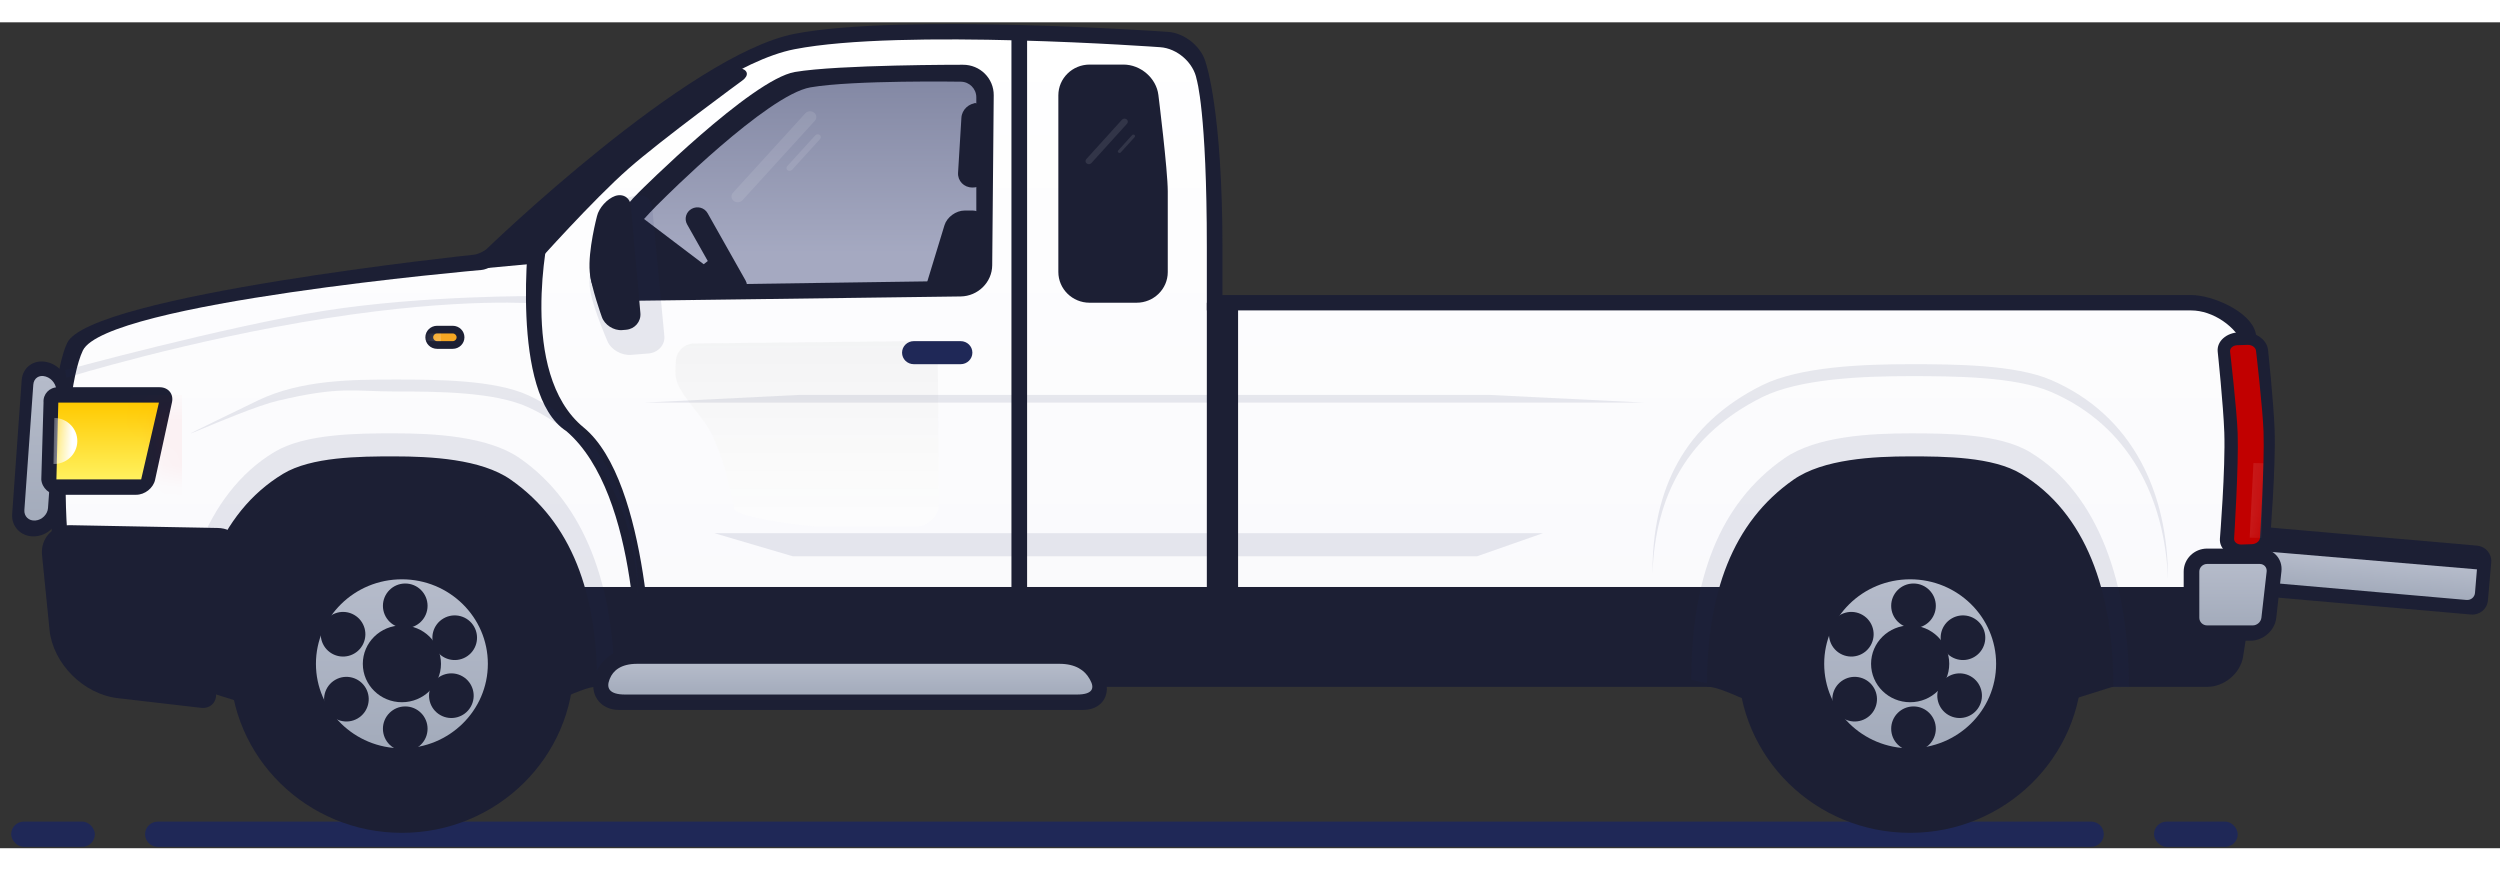 <svg width="112px" height="39px" viewBox="0 0 112 37" version="1.1" xmlns="http://www.w3.org/2000/svg" xmlns:xlink="http://www.w3.org/1999/xlink">
    <rect x="0" y="0" width="112" height="37" fill="#333333" stroke="none"/>
    <defs>
        <linearGradient x1="50%" y1="95.043%" x2="50%" y2="-1.11022302e-14%" id="linearGradient-1">
            <stop stop-color="#A4ACBC" offset="0%"></stop>
            <stop stop-color="#B5BBCA" offset="98.59%"></stop>
        </linearGradient>
        <linearGradient x1="50%" y1="0%" x2="50%" y2="97.467%" id="linearGradient-2">
            <stop stop-color="#FFFFFF" offset="0%"></stop>
            <stop stop-color="#F9F9FC" offset="97.959%"></stop>
        </linearGradient>
        <linearGradient x1="50%" y1="-1.11022302e-14%" x2="50%" y2="100%" id="linearGradient-3">
            <stop stop-color="#1C1F34" stop-opacity="0.2" offset="1.186%"></stop>
            <stop stop-color="#1C1F34" offset="100%"></stop>
        </linearGradient>
        <path d="M29.778,21.711 L29.761,21.385 C29.723,20.65 29.983,20.355 30.971,19.088 C31.959,17.822 32.394,15.056 32.394,15.056 C32.803,14.629 35.718,14.283 36.319,14.283 L40.494,14.283 C41.092,14.283 41.573,14.759 41.568,15.349 L41.515,21.508 C41.51,22.097 41.022,22.583 40.428,22.595 L30.632,22.491 C30.183,22.5 29.801,22.151 29.778,21.711 Z" id="path-4"></path>
        <linearGradient x1="50%" y1="-1.11022302e-14%" x2="50%" y2="85.307%" id="linearGradient-5">
            <stop stop-color="#8388A4" offset="0%"></stop>
            <stop stop-color="#A5A9C1" offset="98.671%"></stop>
        </linearGradient>
        <path d="M0.414,3.948 C0.414,2.869 0.203,0.277 0.203,0.277 C0.191,0.124 0.338,2.49e-14 0.53,2.49e-14 L0.994,2.49e-14 C1.187,2.49e-14 1.353,0.124 1.365,0.281 C1.365,0.281 1.575,2.848 1.575,3.916 C1.575,5.372 1.252,8.653 1.252,8.653 C1.237,8.806 1.069,8.93 0.877,8.93 L0.412,8.93 C0.22,8.93 0.076,8.806 0.09,8.651 C0.09,8.651 0.414,5.393 0.414,3.948 L0.414,3.948 Z" id="path-6"></path>
        <path d="M0,0.172 C0,0.077 0.076,0 0.173,0 L0.877,0 C0.973,0 1.05,0.08 1.05,0.172 C1.05,0.267 0.975,0.344 0.877,0.344 L0.173,0.344 C0.078,0.344 0,0.264 0,0.172 L0,0.172 Z" id="path-8"></path>
        <path d="M0.875,0 L5.427,0 C5.813,0 6.061,0.301 5.981,0.67 L5.223,4.148 C5.142,4.518 4.764,4.818 4.375,4.818 L0.876,4.818 C0.489,4.818 0.153,4.51 0.125,4.133 L0.225,0.685 C0.197,0.307 0.487,0 0.875,0 Z" id="path-10"></path>
        <linearGradient x1="50%" y1="0%" x2="50%" y2="100%" id="linearGradient-12">
            <stop stop-color="#FFC900" offset="0%"></stop>
            <stop stop-color="#FFF15E" offset="100%"></stop>
        </linearGradient>
        <polygon id="path-13" points="0.887 0.688 5.395 0.688 4.599 4.13 0.802 4.13"></polygon>
    </defs>
    <g id="Page-1" stroke="none" stroke-width="1" fill="none" fill-rule="evenodd">
        <g id="estimate---3" transform="translate(-958, -485)">
            <g id="top" transform="translate(0, 1)">
                <g id="Group" transform="translate(724, 273)">
                    <g id="form" transform="translate(0, 56)">
                        <g id="Group-6" transform="translate(8, 130)">
                            <g id="trucks" transform="translate(282.5, 44) scale(-1, 1) translate(-282.5, -44) translate(226, 25)">
                                <g id="Group-2">
                                    <g id="shadow" transform="translate(12.75, 35.431)" fill="#1F2857">
                                        <path d="M6.565,0.377 L93.185,0.377 C93.497,0.377 93.75,0.63 93.75,0.942 L93.75,0.942 C93.75,1.255 93.497,1.508 93.185,1.508 L6.565,1.508 C6.253,1.508 6,1.255 6,0.942 L6,0.942 C6,0.63 6.253,0.377 6.565,0.377 Z" id="Shadow" transform="translate(49.875, 0.942) scale(-1, 1) translate(-49.875, -0.942) "></path>
                                        <rect id="Shadow-Copy-3" transform="translate(97.875, 0.942) scale(-1, 1) translate(-97.875, -0.942) " x="96" y="0.377" width="3.75" height="1.131" rx="0.565"></rect>
                                        <rect id="Shadow-Copy-4" transform="translate(1.875, 0.942) scale(-1, 1) translate(-1.875, -0.942) " x="0" y="0.377" width="3.75" height="1.131" rx="0.565"></rect>
                                    </g>
                                    <g id="Pickup-Truck---White-(large)" transform="translate(56.5, 19) scale(-1, 1) translate(-56.5, -19) translate(0.5, 0)">
                                        <g id="Group" transform="translate(104.65, 24.887) rotate(-355) translate(-104.65, -24.887) translate(98.15, 22.887)">
                                            <path d="M0.619,0.743 C0.619,0.364 0.935,0.056 1.322,0.056 L12.17,0.056 C12.558,0.056 12.873,0.364 12.873,0.743 L12.873,2.466 C12.873,2.846 12.558,3.154 12.17,3.154 L1.322,3.154 C0.934,3.154 0.619,2.845 0.619,2.466 L0.619,0.743 L0.619,0.743 Z" id="Combined-Shape" fill="#1C1F34"></path>
                                            <path d="M0.367,1.145 L12.262,1.115 L12.267,2.174 C12.267,2.366 12.112,2.521 11.914,2.521 L0.367,2.521 C0.172,2.521 0.013,2.369 0.013,2.174 L0.013,1.492 C0.013,1.3 0.168,1.145 0.367,1.145 Z" id="Combined-Shape" fill="url(#linearGradient-1)"></path>
                                        </g>
                                        <path d="M100.866,25.995 C100.866,25.995 101.45,20.982 101.377,18.481 C101.324,16.623 100.544,13.883 100.544,13.883 C100.308,12.964 98.636,12.218 97.664,12.218 L54.266,12.218 C54.266,12.218 54.266,10.419 54.266,10.075 C54.266,3.991 53.532,1.858 53.532,1.858 C53.358,1.117 52.589,0.475 51.821,0.428 C51.821,0.428 39.886,-0.417 35.095,0.516 C30.304,1.449 21.323,10.134 21.323,10.134 C21.184,10.267 20.915,10.391 20.721,10.412 C20.721,10.412 3.535,12.218 2.511,14.36 C1.486,16.502 1.181,26.739 3.535,28.394 C5.889,30.05 98.165,28.437 98.165,28.437 C99.517,28.413 100.73,27.323 100.866,25.995 Z" id="Combined-Shape" fill="#1C1F34"></path>
                                        <path d="M100.271,26.012 C100.271,26.012 101.1,20.982 101.027,18.481 C100.974,16.623 100.034,14.516 100.034,14.516 C99.693,13.627 98.636,12.907 97.664,12.907 L53.566,12.907 C53.566,12.907 53.566,10.419 53.566,10.075 C53.566,3.991 53.11,2.557 53.11,2.557 C52.975,1.81 52.238,1.162 51.469,1.114 C51.469,1.114 39.886,0.272 35.095,1.205 C30.304,2.137 21.669,10.818 21.669,10.818 C21.532,10.953 21.263,11.077 21.07,11.094 C21.07,11.094 4.235,12.562 3.211,14.704 C2.186,16.846 1.882,26.739 4.235,28.394 C6.589,30.05 97.462,28.438 97.462,28.438 C98.816,28.414 100.078,27.327 100.271,26.012 Z" id="Combined-Shape" fill="url(#linearGradient-2)"></path>
                                        <g id="Combined-Shape" transform="translate(35.663, 18.439) scale(1, -1) translate(-35.663, -18.439) ">
                                            <use fill="#FFFFFF" xlink:href="#path-4"></use>
                                            <use fill-opacity="0.05" fill="url(#linearGradient-3)" xlink:href="#path-4"></use>
                                        </g>
                                        <path d="M2.272,14.096 C2.272,14.096 9.702,13.149 14.168,13.077 C18.633,13.006 23.677,13.755 23.677,13.755 L23.677,14.099 C23.677,14.099 20.398,13.322 14.163,13.422 C7.927,13.521 2.272,14.44 2.272,14.44 L2.272,14.096 Z" id="Curve" fill="#242D5F" opacity="0.1" transform="translate(12.975, 13.756) rotate(-8) translate(-12.975, -13.756) "></path>
                                        <polygon id="Curve" fill="#242D5F" opacity="0.1" points="35.306 16.692 66.224 16.692 73.172 17.037 28.359 17.037"></polygon>
                                        <polygon id="Curve" fill="#242D5F" opacity="0.1" points="31.509 22.888 68.621 22.888 65.675 23.92 35.01 23.92"></polygon>
                                        <g id="Door" transform="translate(25.908, 1.893)">
                                            <path d="M1.482,10.589 C0.32,10.604 -0.256,9.766 0.197,8.713 L0.283,8.513 C0.659,7.637 1.519,6.386 2.215,5.72 C2.215,5.72 7.266,0.664 9.202,0.332 C11.138,0 16.729,0.008 16.729,0.008 C17.499,0.003 18.118,0.618 18.111,1.377 L18.043,8.992 C18.036,9.753 17.405,10.377 16.629,10.388 L1.482,10.589 L1.482,10.589 Z" id="Combined-Shape" fill="#1C1F34"></path>
                                            <path d="M2.177,9.898 C1.018,9.915 0.628,9.174 1.302,8.25 L0.996,8.67 C1.559,7.898 2.571,6.728 3.266,6.066 C3.266,6.066 7.966,1.352 9.902,1.02 C11.838,0.688 16.637,0.767 16.637,0.767 C17.02,0.771 17.331,1.081 17.331,1.466 L17.331,8.304 C17.331,9.064 16.706,9.69 15.933,9.701 L2.177,9.898 L2.177,9.898 Z" id="Combined-Shape" fill="url(#linearGradient-5)"></path>
                                            <path d="M21.006,1.378 C21.006,0.617 21.634,0 22.408,0 L23.922,0 C24.697,0 25.398,0.61 25.488,1.365 C25.488,1.365 25.908,4.734 25.908,5.685 L25.908,9.295 C25.908,10.054 25.282,10.669 24.51,10.669 L22.404,10.669 C21.632,10.669 21.006,10.05 21.006,9.291 L21.006,1.378 L21.006,1.378 Z" id="Combined-Shape" fill="#1C1F34"></path>
                                            <g id="Reflection" opacity="0.1" transform="translate(22.057, 2.409)" fill="#FFFFFF">
                                                <path d="M0.219,2.021 C0.156,1.972 0.148,1.886 0.201,1.826 L1.799,0.062 C1.852,0.003 1.946,-0.005 2.009,0.044 L2.009,0.044 C2.072,0.093 2.08,0.179 2.027,0.239 L0.429,2.003 C0.376,2.062 0.282,2.07 0.219,2.021 L0.219,2.021 L0.219,2.021 Z" id="Rectangle-1113"></path>
                                                <path d="M1.642,1.535 C1.61,1.51 1.605,1.468 1.632,1.439 L2.254,0.751 C2.28,0.723 2.327,0.72 2.358,0.744 L2.358,0.744 C2.389,0.768 2.394,0.811 2.368,0.84 L1.745,1.527 C1.72,1.556 1.672,1.558 1.642,1.535 L1.642,1.535 L1.642,1.535 Z" id="Rectangle-1113-Copy"></path>
                                            </g>
                                            <g id="Reflection" opacity="0.1" transform="translate(6.302, 2.065)" fill="#FFFFFF">
                                                <path d="M0.124,3.68 L3.368,0.118 C3.466,0.01 3.642,-0.005 3.761,0.088 C3.879,0.179 3.893,0.344 3.797,0.45 L0.553,4.012 C0.455,4.121 0.28,4.135 0.16,4.042 C0.042,3.951 0.028,3.786 0.124,3.68 Z" id="Rectangle-1113"></path>
                                                <path d="M2.574,2.669 C2.514,2.623 2.508,2.54 2.557,2.487 L3.817,1.103 C3.866,1.048 3.956,1.042 4.014,1.087 L4.014,1.087 C4.073,1.133 4.08,1.216 4.031,1.269 L2.771,2.653 C2.721,2.708 2.631,2.713 2.574,2.669 L2.574,2.669 L2.574,2.669 Z" id="Rectangle-1113-Copy"></path>
                                            </g>
                                            <path d="M16.628,12.39 C16.919,12.39 17.155,12.619 17.155,12.907 C17.155,13.192 16.918,13.423 16.628,13.423 L14.532,13.423 C14.24,13.423 14.004,13.194 14.004,12.907 C14.004,12.621 14.241,12.39 14.532,12.39 L16.628,12.39 L16.628,12.39 Z" id="Combined-Shape" fill="#1F2857"></path>
                                            <path d="M16.663,2.38 C16.685,2.016 17.006,1.721 17.38,1.721 L17.178,1.721 C17.552,1.721 17.855,2.018 17.855,2.38 L17.855,4.847 C17.855,5.212 17.555,5.507 17.18,5.507 L17.148,5.507 C16.775,5.507 16.491,5.21 16.513,4.847 L16.663,2.38 L16.663,2.38 Z" id="Combined-Shape" fill="#1C1F34"></path>
                                            <path d="M15.904,7.199 C16.015,6.835 16.418,6.539 16.807,6.539 L17.153,6.539 C17.541,6.539 17.793,6.845 17.719,7.211 L17.155,9.981 L15.055,9.981 L15.904,7.199 L15.904,7.199 Z" id="Combined-Shape" fill="#1C1F34"></path>
                                            <path d="M0.721,9.127 C0.721,8.833 1.361,7.936 1.361,7.936 L2.342,6.84 L6.939,10.325 L1.361,10.325 C1.361,10.325 0.721,9.63 0.721,9.127 Z" id="Rectangle-1111" fill="#1C1F34"></path>
                                            <g id="Steering-Wheel" transform="translate(4.026, 6.367)" fill="#1C1F34">
                                                <path d="M1.954,3.64 L2.049,3.809 C2.19,4.058 2.508,4.145 2.762,4.007 C3.017,3.868 3.108,3.556 2.968,3.308 L1.268,0.293 C1.127,0.043 0.809,-0.044 0.555,0.094 C0.3,0.233 0.209,0.545 0.349,0.793 L1.274,2.433 L0.122,3.354 L0.632,4.188 L1.954,3.64 L1.954,3.64 Z" id="Combined-Shape"></path>
                                            </g>
                                            <g id="Mirror" transform="translate(0, 5.851)">
                                                <path d="M0.011,4.111 C-0.094,2.993 0.578,1.076 0.578,1.076 C0.699,0.694 1.131,0.287 1.543,0.166 L1.995,0.033 C2.407,-0.088 2.771,0.133 2.809,0.532 L3.355,6.311 C3.393,6.707 3.073,7.057 2.645,7.092 L1.865,7.155 C1.435,7.19 0.959,6.915 0.807,6.544 C0.807,6.544 0.085,4.892 0.011,4.111 L0.011,4.111 Z" id="Combined-Shape" fill="#242D5F" opacity="0.1"></path>
                                                <path d="M0.012,3.44 C-0.073,2.485 0.337,0.94 0.337,0.94 C0.424,0.57 0.789,0.164 1.152,0.034 L1.136,0.04 C1.5,-0.09 1.821,0.11 1.855,0.487 L2.282,5.285 C2.315,5.663 2.033,5.995 1.645,6.029 L1.471,6.044 C1.086,6.077 0.672,5.809 0.552,5.449 C0.552,5.449 0.071,4.108 0.012,3.44 L0.012,3.44 Z" id="Combined-Shape" fill="#1C1F34"></path>
                                            </g>
                                        </g>
                                        <g id="Tail-light" transform="translate(100.164, 19.289) rotate(-2) translate(-100.164, -19.289) translate(98.664, 13.789)">
                                            <path d="M0.517,4.546 C0.517,3.332 0.348,0.922 0.348,0.922 C0.317,0.461 0.76,0.088 1.342,0.088 L1.5,0.088 C2.08,0.088 2.575,0.462 2.605,0.925 C2.605,0.925 2.774,3.308 2.774,4.511 C2.774,6.148 2.411,9.303 2.411,9.303 C2.361,9.762 1.853,10.134 1.272,10.134 L1.113,10.134 C0.534,10.134 0.105,9.761 0.155,9.298 C0.155,9.298 0.517,6.172 0.517,4.546 L0.517,4.546 Z" id="Combined-Shape" fill="#1C1F34"></path>
                                            <g id="Rectangle-1365" transform="translate(0.7, 0.665)">
                                                <mask id="mask-7" fill="white">
                                                    <use xlink:href="#path-6"></use>
                                                </mask>
                                                <use id="Combined-Shape" fill="#C10000" xlink:href="#path-6"></use>
                                                <polygon fill="#FFFFFF" opacity="0.4" mask="url(#mask-7)" transform="translate(1.376, 6.993) rotate(-357) translate(-1.376, -6.993) " points="0.985 5.319 1.429 5.319 1.399 8.667 0.876 8.667"></polygon>
                                            </g>
                                        </g>
                                        <g id="Group-10" transform="translate(18.556, 13.595)">
                                            <path d="M0,0.516 C0,0.231 0.236,0 0.525,0 L1.225,0 C1.515,0 1.751,0.229 1.751,0.516 C1.751,0.801 1.514,1.033 1.225,1.033 L0.525,1.033 C0.235,1.033 0,0.803 0,0.516 L0,0.516 Z" id="Combined-Shape" fill="#1C1F34"></path>
                                            <g id="Rectangle-602" transform="translate(0.35, 0.344)">
                                                <mask id="mask-9" fill="white">
                                                    <use xlink:href="#path-8"></use>
                                                </mask>
                                                <use id="Mask" fill="#F5A623" xlink:href="#path-8"></use>
                                                <polygon fill="#FFFFFF" mask="url(#mask-9)" points="-0.35 0 0.35 0 0.35 0.344 -0.35 0.344"></polygon>
                                            </g>
                                        </g>
                                        <g id="Side-bumper" transform="translate(21.707, 25.297)" fill="#1C1F34">
                                            <rect x="0" y="0" width="58.818" height="4.474"></rect>
                                        </g>
                                        <polygon id="Rectangle-1103" fill="#1C1F34" points="44.813 0.172 45.514 0.172 45.514 28.394 44.813 28.394"></polygon>
                                        <polygon id="Rectangle-1103-Copy-2" fill="#1C1F34" points="53.566 12.562 54.966 12.562 54.966 29.427 53.566 29.427"></polygon>
                                        <path d="M24.806,18.393 C22.129,16.929 22.529,9.518 22.529,9.518 L23.409,9.518 C23.409,9.518 22.422,15.947 25.564,18.173 C28.707,20.4 29.407,29.127 29.407,29.127 L28.707,29.127 C28.707,29.127 28.335,21.015 24.806,18.393 Z" id="Rectangle-1103-Copy" fill="#1C1F34" transform="translate(25.957, 19.323) rotate(-356) translate(-25.957, -19.323) "></path>
                                        <path d="M20.632,11.071 C20.632,11.071 24.107,7.637 26.02,6.093 C27.561,4.848 30.993,2.703 30.993,2.703 L32.237,1.959 L32.635,2.044 C33.014,2.126 33.067,2.378 32.762,2.603 C32.762,2.603 29.14,5.251 27.66,6.553 C26.049,7.969 23.528,10.801 23.528,10.801 L20.632,11.071 L20.632,11.071 Z" id="Combined-Shape" fill="#1C1F34"></path>
                                        <g id="Front-bumper" transform="translate(1.225, 16.004)">
                                            <path d="M9.189,13.852 L23.119,13.779 L25.805,13.779 C25.805,9.338 24.519,5.571 21.556,3.521 C20.128,2.532 17.691,2.409 15.93,2.409 C14.276,2.409 11.934,2.424 10.567,3.246 C7.46,5.115 6.127,9.207 6.127,13.779 L9.189,13.852 Z" id="Oval-29" fill="#242D5F" opacity="0.1"></path>
                                            <path d="M9.063,14.456 C9.063,14.456 17.688,14.852 22.233,14.652 C23.011,14.618 24.255,13.789 25.032,13.754 C25.032,9.591 23.905,6.406 21.154,4.484 C19.828,3.557 17.565,3.442 15.93,3.442 C14.394,3.442 12.219,3.456 10.95,4.227 C8.065,5.979 6.827,9.468 6.827,13.754 L9.063,14.456 Z" id="Oval-29-Copy-12" fill="#1C1F34"></path>
                                            <g id="Group-21" transform="translate(0, 6.367)" fill="#1C1F34">
                                                <path d="M0.158,1.498 C0.082,0.743 0.645,0.143 1.418,0.157 L8.026,0.282 C8.798,0.296 9.188,0.877 8.902,1.585 C8.902,1.585 8.2,3.204 8.064,4 C7.831,5.365 7.955,7.737 7.955,7.737 C7.969,8.115 7.671,8.385 7.283,8.34 L3.552,7.907 C2.015,7.729 0.646,6.357 0.493,4.84 L0.158,1.498 L0.158,1.498 Z" id="Combined-Shape"></path>
                                            </g>
                                            <path d="M23.865,0.943 C21.921,0 19.597,0 17.652,0 C15.826,0 13.239,0.013 11.73,0.71 C8.299,2.295 6.827,5.765 6.827,9.642 C6.967,5.984 8.458,2.757 11.73,1.245 C13.239,0.548 15.826,0.535 17.652,0.535 C19.597,0.535 20.118,0.281 22.939,0.943 C24.767,1.371 30.21,4.02 23.865,0.943 Z" id="Combined-Shape" fill="#242D5F" opacity="0.1" transform="translate(16.841, 4.821) scale(-1, 1) translate(-16.841, -4.821) "></path>
                                        </g>
                                        <path d="M1.02,23.029 C0.441,23.044 0.004,22.593 0.045,22.027 L0.471,16.031 C0.512,15.463 1.005,15.098 1.57,15.215 L1.594,15.22 C2.161,15.336 2.587,15.893 2.546,16.46 L2.154,21.974 C2.114,22.542 1.613,23.015 1.033,23.029 L1.02,23.029 L1.02,23.029 Z" id="Combined-Shape" fill="#1C1F34"></path>
                                        <path d="M1.079,22.319 C0.79,22.343 0.572,22.134 0.592,21.847 L0.992,16.231 C1.012,15.946 1.252,15.782 1.532,15.865 L1.556,15.872 C1.834,15.955 2.043,16.252 2.023,16.533 L1.651,21.761 C1.631,22.044 1.38,22.293 1.091,22.318 L1.079,22.319 L1.079,22.319 Z" id="Combined-Shape" fill="url(#linearGradient-1)"></path>
                                        <g id="Head-light" transform="translate(1.225, 16.348)">
                                            <mask id="mask-11" fill="white">
                                                <use xlink:href="#path-10"></use>
                                            </mask>
                                            <use id="Combined-Shape" fill="#1C1F34" xlink:href="#path-10"></use>
                                            <mask id="mask-14" fill="white">
                                                <use xlink:href="#path-13"></use>
                                            </mask>
                                            <use id="Head-light-Copy" fill="url(#linearGradient-12)" xlink:href="#path-13"></use>
                                            <path d="M0.688,3.448 C1.268,3.448 1.739,2.986 1.739,2.416 C1.739,1.845 1.268,1.383 0.688,1.383 C0.688,1.383 0.688,3.448 0.688,3.448 Z" id="Oval-55" fill="#FFFFFF" mask="url(#mask-14)" transform="translate(1.213, 2.416) rotate(-359) translate(-1.213, -2.416) "></path>
                                            <polygon id="Rectangle-1109" fill="#FF0000" opacity="0.2" mask="url(#mask-14)" transform="translate(5.053, 2.581) scale(-1, 1) translate(-5.053, -2.581) " points="3.676 0.344 6.079 0.344 6.429 4.818 3.676 4.818"></polygon>
                                        </g>
                                        <path d="M26.107,29.455 C25.951,30.2 26.45,30.804 27.222,30.804 L48.033,30.804 C48.805,30.804 49.252,30.213 49.032,29.483 L48.997,29.37 C48.777,28.641 47.97,28.05 47.201,28.05 L27.798,28.05 C27.026,28.05 26.275,28.654 26.119,29.399 L26.107,29.455 L26.107,29.455 Z" id="Combined-Shape" fill="#1C1F34"></path>
                                        <path d="M27.503,30.115 L47.748,30.115 C48.472,30.115 48.542,29.82 48.335,29.455 L48.303,29.399 C48.096,29.034 47.688,28.739 46.966,28.739 L28.043,28.739 C27.319,28.739 26.963,29.041 26.817,29.413 L26.806,29.441 C26.659,29.813 26.778,30.115 27.503,30.115 Z" id="Combined-Shape-Copy-3" fill="url(#linearGradient-1)"></path>
                                        <g id="Rear-bumper" transform="translate(87.38, 23.316) scale(-1, 1) translate(-87.38, -23.316) translate(72.88, 15.316)">
                                            <path d="M1.613,11.342 C1.496,10.59 2.026,9.981 2.803,9.981 L14.352,9.981 C15.127,9.981 15.755,10.598 15.755,11.36 L15.755,13.076 C15.755,13.838 15.128,14.455 14.358,14.455 L3.498,14.455 C2.726,14.455 2.005,13.847 1.888,13.095 L1.613,11.342 L1.613,11.342 Z" id="Combined-Shape" fill="#1C1F34"></path>
                                            <path d="M0.172,9.286 C0.109,8.72 0.53,8.26 1.111,8.26 L3.498,8.26 C4.08,8.26 4.551,8.722 4.551,9.292 L4.551,11.359 C4.551,11.928 4.081,12.39 3.502,12.39 L1.567,12.39 C0.987,12.39 0.466,11.932 0.403,11.364 L0.172,9.286 L0.172,9.286 Z" id="Combined-Shape" fill="#1C1F34"></path>
                                            <path d="M0.834,9.292 C0.813,9.102 0.951,8.949 1.146,8.949 L3.501,8.949 C3.694,8.949 3.851,9.104 3.851,9.292 L3.851,11.359 C3.851,11.548 3.696,11.702 3.504,11.702 L1.455,11.702 C1.263,11.702 1.09,11.546 1.069,11.359 L0.834,9.292 L0.834,9.292 Z" id="Combined-Shape" fill="url(#linearGradient-1)"></path>
                                            <path d="M10.064,14.54 C10.064,14.54 20.387,14.467 23.994,14.467 C25.58,14.467 26.608,14.133 26.608,14.133 C26.608,9.692 25.394,6.259 22.431,4.209 C21.003,3.221 18.566,3.098 16.805,3.098 C15.151,3.098 12.809,3.113 11.443,3.935 C8.335,5.804 7.002,9.896 7.002,14.467 L10.064,14.54 Z" id="Oval-29" fill="#242D5F" opacity="0.1"></path>
                                            <path d="M23.436,0.943 C21.753,0.104 18.881,0 16.805,0 C14.856,0 12.096,0.013 10.485,0.71 C6.823,2.295 5.252,5.765 5.252,9.642 C5.401,5.984 6.992,2.757 10.485,1.245 C12.096,0.548 14.856,0.535 16.805,0.535 C18.881,0.535 21.753,0.64 23.436,1.478 C26.761,3.134 28.217,5.853 28.349,9.361 C28.359,5.592 26.928,2.681 23.436,0.943 Z" id="Combined-Shape" fill="#242D5F" opacity="0.1"></path>
                                            <path d="M9.938,15.145 C9.938,15.145 18.563,15.54 23.109,15.341 C23.886,15.306 25.13,14.477 25.908,14.443 C25.908,10.279 24.781,7.094 22.029,5.172 C20.703,4.246 18.44,4.13 16.805,4.13 C15.269,4.13 13.095,4.144 11.826,4.915 C8.94,6.667 7.702,10.157 7.702,14.443 L9.938,15.145 Z" id="Oval-29-Copy-12" fill="#1C1F34"></path>
                                        </g>
                                        <g id="Wheel" transform="translate(9.803, 21.167)">
                                            <ellipse id="Oval-29-Copy" fill="#1C1F34" cx="7.702" cy="7.572" rx="7.702" ry="7.572"></ellipse>
                                            <ellipse id="Oval-29-Copy-2" fill="url(#linearGradient-1)" cx="7.702" cy="7.572" rx="3.851" ry="3.786"></ellipse>
                                            <ellipse id="Oval-29-Copy-4" fill="#1C1F34" cx="7.702" cy="7.572" rx="1.751" ry="1.721"></ellipse>
                                            <g id="Group-20" transform="translate(3.976, 4.474)" fill="#1C1F34">
                                                <circle id="Oval-35" cx="3.876" cy="0.5" r="1"></circle>
                                                <circle id="Oval-35-Copy" cx="3.876" cy="6.007" r="1"></circle>
                                                <circle id="Oval-35" transform="translate(6.092, 1.929) rotate(-300) translate(-6.092, -1.929) " cx="6.092" cy="1.929" r="1"></circle>
                                                <circle id="Oval-35-Copy" transform="translate(1.24, 4.682) rotate(-300) translate(-1.24, -4.682) " cx="1.24" cy="4.682" r="1"></circle>
                                                <circle id="Oval-35" transform="translate(5.942, 4.526) rotate(-240) translate(-5.942, -4.526) " cx="5.942" cy="4.526" r="1"></circle>
                                                <circle id="Oval-35-Copy" transform="translate(1.09, 1.773) rotate(-240) translate(-1.09, -1.773) " cx="1.09" cy="1.773" r="1"></circle>
                                            </g>
                                        </g>
                                        <g id="Wheel" transform="translate(77.373, 21.167)">
                                            <ellipse id="Oval-29-Copy" fill="#1C1F34" cx="7.702" cy="7.572" rx="7.702" ry="7.572"></ellipse>
                                            <ellipse id="Oval-29-Copy-2" fill="url(#linearGradient-1)" cx="7.702" cy="7.572" rx="3.851" ry="3.786"></ellipse>
                                            <ellipse id="Oval-29-Copy-4" fill="#1C1F34" cx="7.702" cy="7.572" rx="1.751" ry="1.721"></ellipse>
                                            <g id="Group-20" transform="translate(3.976, 4.474)" fill="#1C1F34">
                                                <circle id="Oval-35" cx="3.876" cy="0.5" r="1"></circle>
                                                <circle id="Oval-35-Copy" cx="3.876" cy="6.007" r="1"></circle>
                                                <circle id="Oval-35" transform="translate(6.092, 1.929) rotate(-300) translate(-6.092, -1.929) " cx="6.092" cy="1.929" r="1"></circle>
                                                <circle id="Oval-35-Copy" transform="translate(1.24, 4.682) rotate(-300) translate(-1.24, -4.682) " cx="1.24" cy="4.682" r="1"></circle>
                                                <circle id="Oval-35" transform="translate(5.942, 4.526) rotate(-240) translate(-5.942, -4.526) " cx="5.942" cy="4.526" r="1"></circle>
                                                <circle id="Oval-35-Copy" transform="translate(1.09, 1.773) rotate(-240) translate(-1.09, -1.773) " cx="1.09" cy="1.773" r="1"></circle>
                                            </g>
                                        </g>
                                    </g>
                                </g>
                            </g>
                        </g>
                    </g>
                </g>
            </g>
        </g>
    </g>
</svg>
